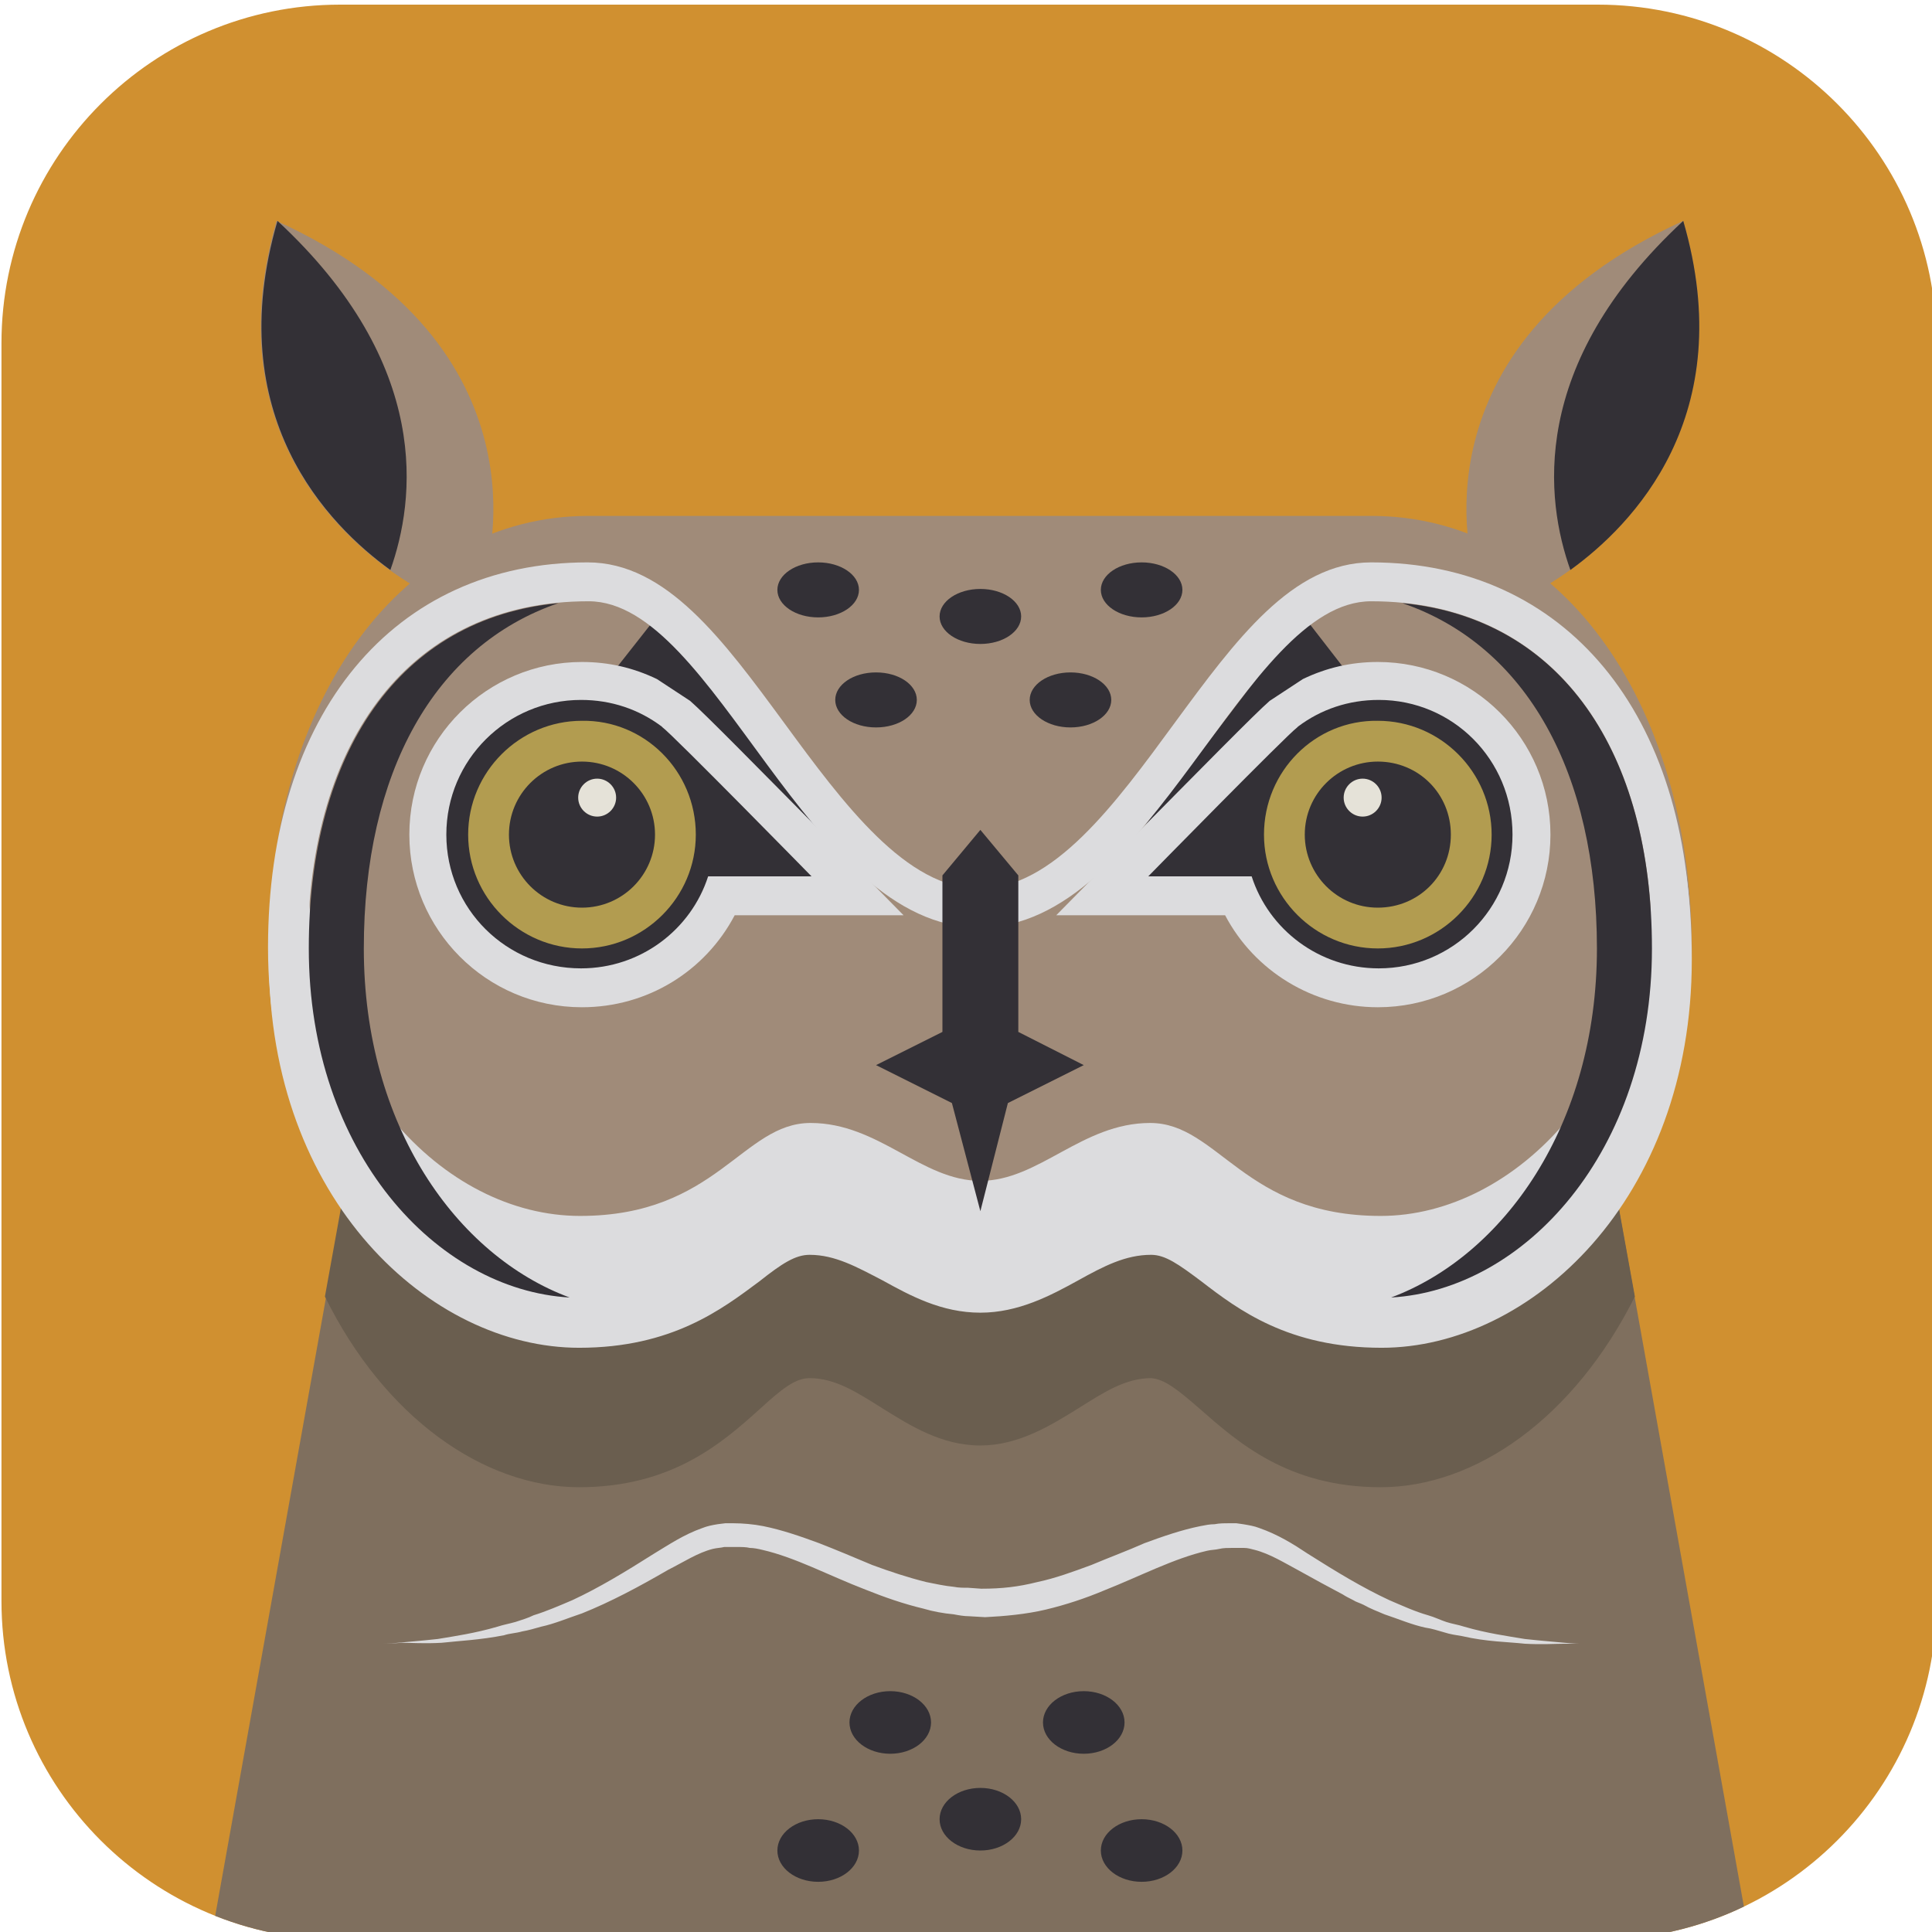 <?xml version="1.0" encoding="UTF-8" standalone="no"?>
<!-- Created with Inkscape (http://www.inkscape.org/) -->

<svg
   xmlns:dc="http://purl.org/dc/elements/1.1/"
   xmlns:cc="http://creativecommons.org/ns#"
   xmlns:rdf="http://www.w3.org/1999/02/22-rdf-syntax-ns#"
   xmlns:svg="http://www.w3.org/2000/svg"
   xmlns="http://www.w3.org/2000/svg"
   xmlns:xlink="http://www.w3.org/1999/xlink"
   xmlns:sodipodi="http://sodipodi.sourceforge.net/DTD/sodipodi-0.dtd"
   xmlns:inkscape="http://www.inkscape.org/namespaces/inkscape"
   width="53.975mm"
   height="53.975mm"
   viewBox="0 0 53.975 53.975"
   version="1.1"
   id="svg8"
   inkscape:version="0.92.5 (2060ec1f9f, 2020-04-08)"
   sodipodi:docname="a42.svg">
  <defs
     id="defs2">
    <clipPath
       clipPathUnits="userSpaceOnUse"
       id="clipPath2444">
      <path
         d="m 87.298,2047.988 c -12.367,0 -22.391,-10.024 -22.391,-22.389 v 0 -83.06 c 0,-12.367 10.024,-22.39 22.391,-22.39 v 0 h 83.058 c 12.367,0 22.391,10.023 22.391,22.39 v 0 83.06 c 0,12.365 -10.024,22.389 -22.391,22.389 v 0 z"
         id="path2442"
         inkscape:connector-curvature="0" />
    </clipPath>
    <clipPath
       id="SVGID_14_">
      <use
         height="100%"
         width="100%"
         y="0"
         x="0"
         id="use1204"
         style="overflow:visible"
         xlink:href="#SVGID_13_" />
    </clipPath>
    <path
       inkscape:connector-curvature="0"
       d="m 694.5,450.6 -28.3,-1.2 c -0.1,0.5 2.2,16.4 2.9,19.5 1.2,4.2 6.1,37.5 11.8,37.8 6.1,0.3 9.8,-33.2 10.9,-39.5 z"
       id="SVGID_13_" />
    <clipPath
       id="SVGID_8_">
      <use
         height="100%"
         width="100%"
         y="0"
         x="0"
         id="use1110"
         style="overflow:visible"
         xlink:href="#SVGID_7_" />
    </clipPath>
    <clipPath
       id="SVGID_10_">
      <use
         height="100%"
         width="100%"
         y="0"
         x="0"
         id="use1120"
         style="overflow:visible"
         xlink:href="#SVGID_9_" />
    </clipPath>
    <path
       inkscape:connector-curvature="0"
       d="m 537.3,480.6 c 0,19.8 -16.1,35.9 -35.9,35.9 H 368 c -19.9,0 -35.9,-16.1 -35.9,-35.9 V 347.3 c 0,-19.9 16.1,-35.9 35.9,-35.9 h 133.3 c 19.9,0 35.9,16.1 35.9,35.9 v 133.3 z"
       id="SVGID_7_" />
    <path
       inkscape:connector-curvature="0"
       d="M 448.4,448.5 429.6,447 c -0.1,0.6 1,32.1 1.4,35.9 1.6,10.6 15.8,13.4 17.2,-1.7 z"
       id="SVGID_9_" />
    <clipPath
       id="SVGID_22_">
      <use
         height="100%"
         width="100%"
         y="0"
         x="0"
         id="use1352"
         style="overflow:visible"
         xlink:href="#SVGID_21_" />
    </clipPath>
    <path
       inkscape:connector-curvature="0"
       d="m 1031.6,480.6 c 0,19.9 -16.1,35.9 -35.9,35.9 H 862.4 c -19.9,0 -35.9,-16.1 -35.9,-35.9 V 347.3 c 0,-19.9 16.1,-35.9 35.9,-35.9 h 133.3 c 19.9,0 35.9,16.1 35.9,35.9 z"
       id="SVGID_21_" />
    <clipPath
       id="SVGID_16_">
      <use
         xlink:href="#SVGID_15_"
         style="overflow:visible"
         id="use9459"
         x="0"
         y="0"
         width="100%"
         height="100%" />
    </clipPath>
    <path
       id="SVGID_15_"
       d="m 290.2,497 c 0,20.3 -16.4,36.7 -36.7,36.7 H 117.3 C 97,533.7 80.6,517.3 80.6,497 V 360.8 c 0,-20.3 16.4,-36.7 36.7,-36.7 h 136.2 c 20.3,0 36.7,16.4 36.7,36.7 z"
       inkscape:connector-curvature="0" />
    <clipPath
       id="SVGID_26_">
      <use
         height="100%"
         width="100%"
         y="0"
         x="0"
         id="use9668"
         style="overflow:visible"
         xlink:href="#SVGID_25_" />
    </clipPath>
    <path
       inkscape:connector-curvature="0"
       d="m 535,497 c 0,20.3 -16.4,36.7 -36.7,36.7 H 362.2 c -20.3,0 -36.7,-16.4 -36.7,-36.7 V 360.8 c 0,-20.3 16.4,-36.7 36.7,-36.7 h 136.2 c 20.3,0 36.7,16.4 36.7,36.7 V 497 Z"
       id="SVGID_25_" />
    <clipPath
       id="SVGID_2_">
      <use
         height="100%"
         width="100%"
         y="0"
         x="0"
         id="use9226"
         style="overflow:visible"
         xlink:href="#SVGID_1_" />
    </clipPath>
    <clipPath
       id="SVGID_4_">
      <use
         height="100%"
         width="100%"
         y="0"
         x="0"
         id="use9232"
         style="overflow:visible"
         xlink:href="#SVGID_3_" />
    </clipPath>
    <clipPath
       id="clipPath14027">
      <use
         height="100%"
         width="100%"
         y="0"
         x="0"
         id="use14025"
         style="overflow:visible"
         xlink:href="#SVGID_3_" />
    </clipPath>
    <clipPath
       id="clipPath14031">
      <use
         height="100%"
         width="100%"
         y="0"
         x="0"
         id="use14029"
         style="overflow:visible"
         xlink:href="#SVGID_3_" />
    </clipPath>
    <clipPath
       id="clipPath14035">
      <use
         height="100%"
         width="100%"
         y="0"
         x="0"
         id="use14033"
         style="overflow:visible"
         xlink:href="#SVGID_3_" />
    </clipPath>
    <clipPath
       id="clipPath14039">
      <use
         height="100%"
         width="100%"
         y="0"
         x="0"
         id="use14037"
         style="overflow:visible"
         xlink:href="#SVGID_3_" />
    </clipPath>
    <clipPath
       id="clipPath14043">
      <use
         height="100%"
         width="100%"
         y="0"
         x="0"
         id="use14041"
         style="overflow:visible"
         xlink:href="#SVGID_3_" />
    </clipPath>
    <clipPath
       id="clipPath14047">
      <use
         height="100%"
         width="100%"
         y="0"
         x="0"
         id="use14045"
         style="overflow:visible"
         xlink:href="#SVGID_3_" />
    </clipPath>
    <path
       inkscape:connector-curvature="0"
       d="m 784.9,497 c 0,20.3 -16.4,36.7 -36.7,36.7 H 612.1 c -20.3,0 -36.7,-16.4 -36.7,-36.7 V 360.8 c 0,-20.3 16.4,-36.7 36.7,-36.7 h 136.2 c 20.3,0 36.7,16.4 36.7,36.7 V 497 Z"
       id="SVGID_1_" />
    <path
       inkscape:connector-curvature="0"
       d="m 662.6,470.7 c 10.9,-1 23.8,-1.6 37.1,0.4 40.5,3.2 43.1,43.5 47.5,65.1 -45.4,0.3 -89,0.6 -131.1,0.9 0,-26.5 13.1,-63.4 46.5,-66.4 z"
       id="SVGID_3_" />
    <clipPath
       id="SVGID_36_">
      <use
         xlink:href="#SVGID_35_"
         style="overflow:visible"
         id="use9875"
         x="0"
         y="0"
         width="100%"
         height="100%" />
    </clipPath>
    <path
       id="SVGID_35_"
       d="m 1036.4,497 c 0,20.3 -16.4,36.7 -36.7,36.7 H 863.6 c -20.3,0 -36.7,-16.4 -36.7,-36.7 V 360.8 c 0,-20.3 16.4,-36.7 36.7,-36.7 h 136.2 c 20.3,0 36.7,16.4 36.7,36.7 V 497 Z"
       inkscape:connector-curvature="0" />
    <clipPath
       id="SVGID_56_">
      <use
         height="100%"
         width="100%"
         y="0"
         x="0"
         id="use10272"
         style="overflow:visible"
         xlink:href="#SVGID_55_" />
    </clipPath>
    <path
       inkscape:connector-curvature="0"
       d="m 1282.1,497 c 0,20.3 -16.4,36.7 -36.7,36.7 h -136.2 c -20.3,0 -36.7,-16.4 -36.7,-36.7 V 360.8 c 0,-20.3 16.4,-36.7 36.7,-36.7 h 136.2 c 20.3,0 36.7,16.4 36.7,36.7 z"
       id="SVGID_55_" />
    <clipPath
       id="SVGID_46_">
      <use
         height="100%"
         width="100%"
         y="0"
         x="0"
         id="use10074"
         style="overflow:visible"
         xlink:href="#SVGID_45_" />
    </clipPath>
    <clipPath
       id="SVGID_48_">
      <use
         height="100%"
         width="100%"
         y="0"
         x="0"
         id="use10084"
         style="overflow:visible"
         xlink:href="#SVGID_47_" />
    </clipPath>
    <clipPath
       id="clipPath14969">
      <use
         height="100%"
         width="100%"
         y="0"
         x="0"
         id="use14967"
         style="overflow:visible"
         xlink:href="#SVGID_47_" />
    </clipPath>
    <clipPath
       id="clipPath14973">
      <use
         height="100%"
         width="100%"
         y="0"
         x="0"
         id="use14971"
         style="overflow:visible"
         xlink:href="#SVGID_47_" />
    </clipPath>
    <clipPath
       id="clipPath14977">
      <use
         height="100%"
         width="100%"
         y="0"
         x="0"
         id="use14975"
         style="overflow:visible"
         xlink:href="#SVGID_47_" />
    </clipPath>
    <clipPath
       id="clipPath14981">
      <use
         height="100%"
         width="100%"
         y="0"
         x="0"
         id="use14979"
         style="overflow:visible"
         xlink:href="#SVGID_47_" />
    </clipPath>
    <clipPath
       id="clipPath14985">
      <use
         height="100%"
         width="100%"
         y="0"
         x="0"
         id="use14983"
         style="overflow:visible"
         xlink:href="#SVGID_47_" />
    </clipPath>
    <clipPath
       id="clipPath14989">
      <use
         height="100%"
         width="100%"
         y="0"
         x="0"
         id="use14987"
         style="overflow:visible"
         xlink:href="#SVGID_47_" />
    </clipPath>
    <clipPath
       id="clipPath14993">
      <use
         height="100%"
         width="100%"
         y="0"
         x="0"
         id="use14991"
         style="overflow:visible"
         xlink:href="#SVGID_47_" />
    </clipPath>
    <clipPath
       id="clipPath14997">
      <use
         height="100%"
         width="100%"
         y="0"
         x="0"
         id="use14995"
         style="overflow:visible"
         xlink:href="#SVGID_47_" />
    </clipPath>
    <clipPath
       id="clipPath15001">
      <use
         height="100%"
         width="100%"
         y="0"
         x="0"
         id="use14999"
         style="overflow:visible"
         xlink:href="#SVGID_47_" />
    </clipPath>
    <clipPath
       id="clipPath15005">
      <use
         height="100%"
         width="100%"
         y="0"
         x="0"
         id="use15003"
         style="overflow:visible"
         xlink:href="#SVGID_47_" />
    </clipPath>
    <clipPath
       id="clipPath15009">
      <use
         height="100%"
         width="100%"
         y="0"
         x="0"
         id="use15007"
         style="overflow:visible"
         xlink:href="#SVGID_47_" />
    </clipPath>
    <clipPath
       id="clipPath15013">
      <use
         height="100%"
         width="100%"
         y="0"
         x="0"
         id="use15011"
         style="overflow:visible"
         xlink:href="#SVGID_47_" />
    </clipPath>
    <clipPath
       id="clipPath15017">
      <use
         height="100%"
         width="100%"
         y="0"
         x="0"
         id="use15015"
         style="overflow:visible"
         xlink:href="#SVGID_47_" />
    </clipPath>
    <clipPath
       id="clipPath15021">
      <use
         height="100%"
         width="100%"
         y="0"
         x="0"
         id="use15019"
         style="overflow:visible"
         xlink:href="#SVGID_47_" />
    </clipPath>
    <clipPath
       id="clipPath15025">
      <use
         height="100%"
         width="100%"
         y="0"
         x="0"
         id="use15023"
         style="overflow:visible"
         xlink:href="#SVGID_47_" />
    </clipPath>
    <clipPath
       id="clipPath15029">
      <use
         height="100%"
         width="100%"
         y="0"
         x="0"
         id="use15027"
         style="overflow:visible"
         xlink:href="#SVGID_47_" />
    </clipPath>
    <clipPath
       id="clipPath15033">
      <use
         height="100%"
         width="100%"
         y="0"
         x="0"
         id="use15031"
         style="overflow:visible"
         xlink:href="#SVGID_47_" />
    </clipPath>
    <clipPath
       id="clipPath15037">
      <use
         height="100%"
         width="100%"
         y="0"
         x="0"
         id="use15035"
         style="overflow:visible"
         xlink:href="#SVGID_47_" />
    </clipPath>
    <clipPath
       id="clipPath15041">
      <use
         height="100%"
         width="100%"
         y="0"
         x="0"
         id="use15039"
         style="overflow:visible"
         xlink:href="#SVGID_47_" />
    </clipPath>
    <clipPath
       id="clipPath15045">
      <use
         height="100%"
         width="100%"
         y="0"
         x="0"
         id="use15043"
         style="overflow:visible"
         xlink:href="#SVGID_47_" />
    </clipPath>
    <clipPath
       id="clipPath15049">
      <use
         height="100%"
         width="100%"
         y="0"
         x="0"
         id="use15047"
         style="overflow:visible"
         xlink:href="#SVGID_47_" />
    </clipPath>
    <path
       inkscape:connector-curvature="0"
       d="m 1525.5,497 c 0,20.3 -16.4,36.7 -36.7,36.7 h -136.2 c -20.3,0 -36.7,-16.4 -36.7,-36.7 V 360.8 c 0,-20.3 16.4,-36.7 36.7,-36.7 h 136.2 c 20.3,0 36.7,16.4 36.7,36.7 z"
       id="SVGID_45_" />
    <path
       inkscape:connector-curvature="0"
       d="m 1409.8,478.1 c 9.8,-0.9 21.2,-1.4 33.1,0.4 36.2,2.8 38.5,37.8 42.5,56.5 -39.1,0.3 -78.1,0.5 -117.2,0.8 0,-23.1 11.7,-55.1 41.6,-57.7 z"
       id="SVGID_47_" />
    <clipPath
       id="SVGID_18_">
      <use
         height="100%"
         width="100%"
         y="0"
         x="0"
         id="use9486"
         style="overflow:visible"
         xlink:href="#SVGID_17_" />
    </clipPath>
    <path
       inkscape:connector-curvature="0"
       d="m 290.2,734.8 c 0,20.3 -16.4,36.7 -36.7,36.7 H 117.3 C 97,771.5 80.6,755.1 80.6,734.8 V 598.6 c 0,-20.3 16.4,-36.7 36.7,-36.7 h 136.2 c 20.3,0 36.7,16.4 36.7,36.7 z"
       id="SVGID_17_" />
    <clipPath
       id="SVGID_28_">
      <use
         height="100%"
         width="100%"
         y="0"
         x="0"
         id="use9716"
         style="overflow:visible"
         xlink:href="#SVGID_27_" />
    </clipPath>
    <path
       inkscape:connector-curvature="0"
       d="m 535,734.8 c 0,20.3 -16.4,36.7 -36.7,36.7 H 362.2 c -20.3,0 -36.7,-16.4 -36.7,-36.7 V 598.6 c 0,-20.3 16.4,-36.7 36.7,-36.7 h 136.2 c 20.3,0 36.7,16.4 36.7,36.7 v 136.2 z"
       id="SVGID_27_" />
    <clipPath
       id="SVGID_6_">
      <use
         height="100%"
         width="100%"
         y="0"
         x="0"
         id="use9271"
         style="overflow:visible"
         xlink:href="#SVGID_5_" />
    </clipPath>
    <path
       inkscape:connector-curvature="0"
       d="m 784.9,734.8 c 0,20.3 -16.4,36.7 -36.7,36.7 H 612.1 c -20.3,0 -36.7,-16.4 -36.7,-36.7 V 598.6 c 0,-20.3 16.4,-36.7 36.7,-36.7 h 136.2 c 20.3,0 36.7,16.4 36.7,36.7 v 136.2 z"
       id="SVGID_5_" />
    <clipPath
       id="SVGID_38_">
      <use
         xlink:href="#SVGID_37_"
         style="overflow:visible"
         id="use9903"
         x="0"
         y="0"
         width="100%"
         height="100%" />
    </clipPath>
    <path
       id="SVGID_37_"
       d="m 1036.4,734.8 c 0,20.3 -16.4,36.7 -36.7,36.7 H 863.6 c -20.3,0 -36.7,-16.4 -36.7,-36.7 V 598.6 c 0,-20.3 16.4,-36.7 36.7,-36.7 h 136.2 c 20.3,0 36.7,16.4 36.7,36.7 v 136.2 z"
       inkscape:connector-curvature="0" />
    <clipPath
       id="SVGID_58_">
      <use
         height="100%"
         width="100%"
         y="0"
         x="0"
         id="use10309"
         style="overflow:visible"
         xlink:href="#SVGID_57_" />
    </clipPath>
    <path
       inkscape:connector-curvature="0"
       d="m 1282.1,734.8 c 0,20.3 -16.4,36.7 -36.7,36.7 h -136.2 c -20.3,0 -36.7,-16.4 -36.7,-36.7 V 598.6 c 0,-20.3 16.4,-36.7 36.7,-36.7 h 136.2 c 20.3,0 36.7,16.4 36.7,36.7 z"
       id="SVGID_57_" />
    <clipPath
       id="SVGID_44_">
      <use
         height="100%"
         width="100%"
         y="0"
         x="0"
         id="use10042"
         style="overflow:visible"
         xlink:href="#SVGID_43_" />
    </clipPath>
    <path
       inkscape:connector-curvature="0"
       d="m 1525.5,734.8 c 0,20.3 -16.4,36.7 -36.7,36.7 h -136.2 c -20.3,0 -36.7,-16.4 -36.7,-36.7 V 598.6 c 0,-20.3 16.4,-36.7 36.7,-36.7 h 136.2 c 20.3,0 36.7,16.4 36.7,36.7 z"
       id="SVGID_43_" />
    <clipPath
       id="SVGID_20_">
      <use
         height="100%"
         width="100%"
         y="0"
         x="0"
         id="use9530"
         style="overflow:visible"
         xlink:href="#SVGID_19_" />
    </clipPath>
    <clipPath
       id="SVGID_22_-3">
      <use
         height="100%"
         width="100%"
         y="0"
         x="0"
         id="use9608"
         style="overflow:visible"
         xlink:href="#SVGID_21_-6" />
    </clipPath>
    <path
       inkscape:connector-curvature="0"
       d="m 290.2,979.7 c 0,20.3 -16.4,36.7 -36.7,36.7 H 117.3 C 97,1016.4 80.6,1000 80.6,979.7 V 843.5 c 0,-20.3 16.4,-36.7 36.7,-36.7 h 136.2 c 20.3,0 36.7,16.4 36.7,36.7 z"
       id="SVGID_19_" />
    <path
       inkscape:connector-curvature="0"
       d="m 194.4,1018.9 c -1.9,2 -63.5,1.8 -63.4,-0.2 0.8,-21.4 16.3,-47 29.7,-51.9 4.2,-1.6 9.8,-2.6 11.4,-2.5 3.3,0.2 5.4,0.5 6.8,0.6 3.6,0.5 -1.8,9.3 11.9,8.6 8.3,-0.4 4.5,-8.7 8.5,-9 7.5,-0.6 15.5,-0.5 23.5,5 -0.1,0 -9,28.5 -28.4,49.4 z"
       id="SVGID_21_-6" />
    <clipPath
       id="SVGID_30_">
      <use
         height="100%"
         width="100%"
         y="0"
         x="0"
         id="use9751"
         style="overflow:visible"
         xlink:href="#SVGID_29_" />
    </clipPath>
    <path
       inkscape:connector-curvature="0"
       d="m 535,979.7 c 0,20.3 -16.4,36.7 -36.7,36.7 H 362.2 c -20.3,0 -36.7,-16.4 -36.7,-36.7 V 843.5 c 0,-20.3 16.4,-36.7 36.7,-36.7 h 136.2 c 20.3,0 36.7,16.4 36.7,36.7 v 136.2 z"
       id="SVGID_29_" />
    <clipPath
       id="SVGID_8_-7">
      <use
         height="100%"
         width="100%"
         y="0"
         x="0"
         id="use9309"
         style="overflow:visible"
         xlink:href="#SVGID_7_-3" />
    </clipPath>
    <clipPath
       id="SVGID_10_-5">
      <use
         height="100%"
         width="100%"
         y="0"
         x="0"
         id="use9317"
         style="overflow:visible"
         xlink:href="#SVGID_9_-5" />
    </clipPath>
    <clipPath
       id="clipPath16428">
      <use
         height="100%"
         width="100%"
         y="0"
         x="0"
         id="use16426"
         style="overflow:visible"
         xlink:href="#SVGID_9_-5" />
    </clipPath>
    <clipPath
       id="clipPath16432">
      <use
         height="100%"
         width="100%"
         y="0"
         x="0"
         id="use16430"
         style="overflow:visible"
         xlink:href="#SVGID_9_-5" />
    </clipPath>
    <clipPath
       id="clipPath16436">
      <use
         height="100%"
         width="100%"
         y="0"
         x="0"
         id="use16434"
         style="overflow:visible"
         xlink:href="#SVGID_9_-5" />
    </clipPath>
    <clipPath
       id="SVGID_12_">
      <use
         height="100%"
         width="100%"
         y="0"
         x="0"
         id="use9335"
         style="overflow:visible"
         xlink:href="#SVGID_11_" />
    </clipPath>
    <path
       inkscape:connector-curvature="0"
       d="m 784.9,979.7 c 0,20.3 -16.4,36.7 -36.7,36.7 H 612.1 c -20.3,0 -36.7,-16.4 -36.7,-36.7 V 843.5 c 0,-20.3 16.4,-36.7 36.7,-36.7 h 136.2 c 20.3,0 36.7,16.4 36.7,36.7 v 136.2 z"
       id="SVGID_7_-3" />
    <path
       inkscape:connector-curvature="0"
       d="m 665.9,963.5 c 9.7,-0.9 21.1,-1.4 32.9,0.4 36,2.8 38.2,37.5 42.2,56.1 -38.8,0.3 -77.6,0.5 -116.4,0.8 0,-23 11.6,-54.7 41.3,-57.3 z"
       id="SVGID_9_-5" />
    <path
       inkscape:connector-curvature="0"
       d="m 696.5,953.1 -29.2,-0.8 c -0.1,0.4 1.5,17.2 2.2,19.3 1.2,2.8 6.4,22.8 12.4,22.9 6.2,0.1 13.3,-19.7 14.4,-23.8 z"
       id="SVGID_11_" />
    <clipPath
       id="SVGID_40_">
      <use
         xlink:href="#SVGID_39_"
         style="overflow:visible"
         id="use9938"
         x="0"
         y="0"
         width="100%"
         height="100%" />
    </clipPath>
    <path
       id="SVGID_39_"
       d="m 1036.4,979.7 c 0,20.3 -16.4,36.7 -36.7,36.7 H 863.6 c -20.3,0 -36.7,-16.4 -36.7,-36.7 V 843.5 c 0,-20.3 16.4,-36.7 36.7,-36.7 h 136.2 c 20.3,0 36.7,16.4 36.7,36.7 v 136.2 z"
       inkscape:connector-curvature="0" />
    <clipPath
       id="SVGID_60_">
      <use
         height="100%"
         width="100%"
         y="0"
         x="0"
         id="use10349"
         style="overflow:visible"
         xlink:href="#SVGID_59_" />
    </clipPath>
    <path
       inkscape:connector-curvature="0"
       d="m 1282.1,979.7 c 0,20.3 -16.4,36.7 -36.7,36.7 h -136.2 c -20.3,0 -36.7,-16.4 -36.7,-36.7 V 843.5 c 0,-20.3 16.4,-36.7 36.7,-36.7 h 136.2 c 20.3,0 36.7,16.4 36.7,36.7 z"
       id="SVGID_59_" />
    <clipPath
       id="SVGID_54_">
      <use
         height="100%"
         width="100%"
         y="0"
         x="0"
         id="use10240"
         style="overflow:visible"
         xlink:href="#SVGID_53_" />
    </clipPath>
    <path
       inkscape:connector-curvature="0"
       d="m 1525.5,979.7 c 0,20.3 -16.4,36.7 -36.7,36.7 h -136.2 c -20.3,0 -36.7,-16.4 -36.7,-36.7 V 843.5 c 0,-20.3 16.4,-36.7 36.7,-36.7 h 136.2 c 20.3,0 36.7,16.4 36.7,36.7 z"
       id="SVGID_53_" />
    <clipPath
       id="SVGID_24_">
      <use
         height="100%"
         width="100%"
         y="0"
         x="0"
         id="use9634"
         style="overflow:visible"
         xlink:href="#SVGID_23_" />
    </clipPath>
    <path
       inkscape:connector-curvature="0"
       d="m 290.2,1222.6 c 0,20.3 -16.4,36.7 -36.7,36.7 H 117.3 c -20.3,0 -36.7,-16.4 -36.7,-36.7 v -136.2 c 0,-20.3 16.4,-36.7 36.7,-36.7 h 136.2 c 20.3,0 36.7,16.4 36.7,36.7 z"
       id="SVGID_23_" />
    <clipPath
       id="SVGID_32_">
      <use
         height="100%"
         width="100%"
         y="0"
         x="0"
         id="use9795"
         style="overflow:visible"
         xlink:href="#SVGID_31_" />
    </clipPath>
    <clipPath
       id="SVGID_34_">
      <use
         height="100%"
         width="100%"
         y="0"
         x="0"
         id="use9823"
         style="overflow:visible"
         xlink:href="#SVGID_33_" />
    </clipPath>
    <clipPath
       id="clipPath17079">
      <use
         height="100%"
         width="100%"
         y="0"
         x="0"
         id="use17077"
         style="overflow:visible"
         xlink:href="#SVGID_33_" />
    </clipPath>
    <path
       inkscape:connector-curvature="0"
       d="m 535,1222.6 c 0,20.3 -16.4,36.7 -36.7,36.7 H 362.2 c -20.3,0 -36.7,-16.4 -36.7,-36.7 v -136.2 c 0,-20.3 16.4,-36.7 36.7,-36.7 h 136.2 c 20.3,0 36.7,16.4 36.7,36.7 v 136.2 z"
       id="SVGID_31_" />
    <path
       inkscape:connector-curvature="0"
       d="m 429.4,1171.2 c -1.2,-2.2 -29.1,-8.4 -34,15 -4.5,21 -15.7,19.1 -16.7,14.1 -0.7,-3.5 -0.7,-11.7 1.6,-16.8 -2.5,0 -20.8,-1.7 -21.2,1.2 -1.4,10.7 -0.4,21.5 9.6,28.4 12.5,8.6 31.2,-0.6 35.7,-16.3 5.3,-18.6 2.9,-25.6 21.8,-22.6 4.5,0.8 4.1,-1.5 3.2,-3 z"
       id="SVGID_33_" />
    <clipPath
       id="SVGID_14_-6">
      <use
         height="100%"
         width="100%"
         y="0"
         x="0"
         id="use9405"
         style="overflow:visible"
         xlink:href="#SVGID_13_-2" />
    </clipPath>
    <path
       inkscape:connector-curvature="0"
       d="m 784.9,1222.6 c 0,20.3 -16.4,36.7 -36.7,36.7 H 612.1 c -20.3,0 -36.7,-16.4 -36.7,-36.7 v -136.2 c 0,-20.3 16.4,-36.7 36.7,-36.7 h 136.2 c 20.3,0 36.7,16.4 36.7,36.7 v 136.2 z"
       id="SVGID_13_-2" />
    <clipPath
       id="SVGID_42_">
      <use
         xlink:href="#SVGID_41_"
         style="overflow:visible"
         id="use9976"
         x="0"
         y="0"
         width="100%"
         height="100%" />
    </clipPath>
    <path
       id="SVGID_41_"
       d="m 1036.4,1222.6 c 0,20.3 -16.4,36.7 -36.7,36.7 H 863.6 c -20.3,0 -36.7,-16.4 -36.7,-36.7 v -136.2 c 0,-20.3 16.4,-36.7 36.7,-36.7 h 136.2 c 20.3,0 36.7,16.4 36.7,36.7 v 136.2 z"
       inkscape:connector-curvature="0" />
    <clipPath
       id="SVGID_62_">
      <use
         height="100%"
         width="100%"
         y="0"
         x="0"
         id="use10407"
         style="overflow:visible"
         xlink:href="#SVGID_61_" />
    </clipPath>
    <path
       inkscape:connector-curvature="0"
       d="m 1282.1,1222.6 c 0,20.3 -16.4,36.7 -36.7,36.7 h -136.2 c -20.3,0 -36.7,-16.4 -36.7,-36.7 v -136.2 c 0,-20.3 16.4,-36.7 36.7,-36.7 h 136.2 c 20.3,0 36.7,16.4 36.7,36.7 z"
       id="SVGID_61_" />
    <clipPath
       id="SVGID_50_">
      <use
         height="100%"
         width="100%"
         y="0"
         x="0"
         id="use10178"
         style="overflow:visible"
         xlink:href="#SVGID_49_" />
    </clipPath>
    <clipPath
       id="SVGID_52_">
      <use
         height="100%"
         width="100%"
         y="0"
         x="0"
         id="use10214"
         style="overflow:visible"
         xlink:href="#SVGID_51_" />
    </clipPath>
    <clipPath
       id="clipPath17832">
      <use
         height="100%"
         width="100%"
         y="0"
         x="0"
         id="use17830"
         style="overflow:visible"
         xlink:href="#SVGID_51_" />
    </clipPath>
    <clipPath
       id="clipPath17836">
      <use
         height="100%"
         width="100%"
         y="0"
         x="0"
         id="use17834"
         style="overflow:visible"
         xlink:href="#SVGID_51_" />
    </clipPath>
    <path
       inkscape:connector-curvature="0"
       d="m 1525.5,1222.6 c 0,20.3 -16.4,36.7 -36.7,36.7 h -136.2 c -20.3,0 -36.7,-16.4 -36.7,-36.7 v -136.2 c 0,-20.3 16.4,-36.7 36.7,-36.7 h 136.2 c 20.3,0 36.7,16.4 36.7,36.7 z"
       id="SVGID_49_" />
    <path
       inkscape:connector-curvature="0"
       d="m 1422.7,1221 -3.6,1.3 c -0.3,0.5 -6.9,23 -6.2,24.8 0.9,2.5 7.9,9.3 8.7,9.3 1.7,0 10.4,-9.6 9.9,-10.7 z"
       id="SVGID_51_" />
    <clipPath
       id="SVGID_18_-9">
      <use
         height="100%"
         width="100%"
         y="0"
         x="0"
         id="use1282"
         style="overflow:visible"
         xlink:href="#SVGID_17_-1" />
    </clipPath>
    <path
       inkscape:connector-curvature="0"
       d="m 1268.8,480.6 c 0,19.9 -16.1,35.9 -35.9,35.9 h -133.3 c -19.9,0 -35.9,-16.1 -35.9,-35.9 V 347.3 c 0,-19.9 16.1,-35.9 35.9,-35.9 h 133.3 c 19.8,0 35.9,16.1 35.9,35.9 z"
       id="SVGID_17_-1" />
    <clipPath
       id="SVGID_26_-2">
      <use
         height="100%"
         width="100%"
         y="0"
         x="0"
         id="use1422"
         style="overflow:visible"
         xlink:href="#SVGID_25_-7" />
    </clipPath>
    <path
       inkscape:connector-curvature="0"
       d="m 1507.2,480.6 c 0,19.9 -16.1,35.9 -35.9,35.9 H 1338 c -19.9,0 -35.9,-16.1 -35.9,-35.9 V 347.3 c 0,-19.8 16.1,-35.9 35.9,-35.9 h 133.3 c 19.9,0 35.9,16.1 35.9,35.9 z"
       id="SVGID_25_-7" />
    <clipPath
       id="SVGID_4_-0">
      <use
         height="100%"
         width="100%"
         y="0"
         x="0"
         id="use1046"
         style="overflow:visible"
         xlink:href="#SVGID_3_-3" />
    </clipPath>
    <clipPath
       id="SVGID_6_-9">
      <use
         height="100%"
         width="100%"
         y="0"
         x="0"
         id="use1056"
         style="overflow:visible"
         xlink:href="#SVGID_5_-6" />
    </clipPath>
    <path
       inkscape:connector-curvature="0"
       d="m 297.5,717 c 0,19.9 -16.1,35.9 -35.9,35.9 H 128.2 C 108.4,752.9 92.3,736.8 92.3,717 V 583.7 c 0,-19.8 16.1,-35.9 35.9,-35.9 h 133.3 c 19.9,0 35.9,16.1 35.9,35.9 V 717 Z"
       id="SVGID_3_-3" />
    <path
       inkscape:connector-curvature="0"
       d="m 238.8,758.9 c -27.9,0 -55.9,0 -83.8,0 0,-8.8 0.6,-15.1 0.6,-24 0.4,-14.2 18.8,-18 30.9,-20.5 7.8,0.4 12.1,-0.4 19.9,0 16.6,1 27.2,8.2 31.8,21.2 0.1,7.8 0.4,15.5 0.6,23.3 z"
       id="SVGID_5_-6" />
    <clipPath
       id="SVGID_12_-0">
      <use
         height="100%"
         width="100%"
         y="0"
         x="0"
         id="use1150"
         style="overflow:visible"
         xlink:href="#SVGID_11_-6" />
    </clipPath>
    <path
       inkscape:connector-curvature="0"
       d="m 537.3,717 c 0,19.9 -16.1,35.9 -35.9,35.9 H 368 c -19.9,0 -35.9,-16.1 -35.9,-35.9 V 583.7 c 0,-19.8 16.1,-35.9 35.9,-35.9 h 133.3 c 19.9,0 35.9,16.1 35.9,35.9 V 717 Z"
       id="SVGID_11_-6" />
    <clipPath
       id="SVGID_16_-2">
      <use
         height="100%"
         width="100%"
         y="0"
         x="0"
         id="use1250"
         style="overflow:visible"
         xlink:href="#SVGID_15_-6" />
    </clipPath>
    <path
       inkscape:connector-curvature="0"
       d="m 782,717 c 0,19.9 -16.1,35.9 -35.9,35.9 H 612.7 c -19.8,0 -35.9,-16.1 -35.9,-35.9 V 583.7 c 0,-19.9 16.1,-35.9 35.9,-35.9 H 746 c 19.9,0 35.9,16.1 35.9,35.9 V 717 Z"
       id="SVGID_15_-6" />
    <clipPath
       id="SVGID_20_-7">
      <use
         height="100%"
         width="100%"
         y="0"
         x="0"
         id="use1318"
         style="overflow:visible"
         xlink:href="#SVGID_19_-9" />
    </clipPath>
    <path
       inkscape:connector-curvature="0"
       d="m 1268.8,717 c 0,19.9 -16.1,35.9 -35.9,35.9 h -133.3 c -19.8,0 -35.9,-16.1 -35.9,-35.9 V 583.7 c 0,-19.9 16.1,-35.9 35.9,-35.9 h 133.3 c 19.8,0 35.9,16.1 35.9,35.9 z"
       id="SVGID_19_-9" />
    <clipPath
       id="SVGID_28_-2">
      <use
         xlink:href="#SVGID_27_-0"
         style="overflow:visible"
         id="use1462"
         x="0"
         y="0"
         width="100%"
         height="100%" />
    </clipPath>
    <path
       id="SVGID_27_-0"
       d="m 1507.2,717 c 0,19.9 -16.1,35.9 -35.9,35.9 H 1338 c -19.8,0 -35.9,-16.1 -35.9,-35.9 V 583.7 c 0,-19.9 16.1,-35.9 35.9,-35.9 h 133.3 c 19.8,0 35.9,16.1 35.9,35.9 z"
       inkscape:connector-curvature="0" />
    <clipPath
       id="SVGID_30_-2">
      <use
         height="100%"
         width="100%"
         y="0"
         x="0"
         id="use1504"
         style="overflow:visible"
         xlink:href="#SVGID_29_-3" />
    </clipPath>
    <path
       inkscape:connector-curvature="0"
       d="m 297.5,954.9 c 0,19.9 -16.1,35.9 -35.9,35.9 H 128.2 c -19.9,0 -35.9,-16.1 -35.9,-35.9 V 821.6 c 0,-19.8 16.1,-35.9 35.9,-35.9 h 133.3 c 19.9,0 35.9,16.1 35.9,35.9 v 133.3 z"
       id="SVGID_29_-3" />
    <clipPath
       id="SVGID_32_-7">
      <use
         height="100%"
         width="100%"
         y="0"
         x="0"
         id="use1530"
         style="overflow:visible"
         xlink:href="#SVGID_31_-5" />
    </clipPath>
    <path
       inkscape:connector-curvature="0"
       d="m 537.3,954.9 c 0,19.8 -16.1,35.9 -35.9,35.9 H 368 c -19.9,0 -35.9,-16.1 -35.9,-35.9 V 821.6 c 0,-19.9 16.1,-35.9 35.9,-35.9 h 133.3 c 19.9,0 35.9,16.1 35.9,35.9 v 133.3 z"
       id="SVGID_31_-5" />
    <clipPath
       id="SVGID_34_-9">
      <use
         height="100%"
         width="100%"
         y="0"
         x="0"
         id="use1566"
         style="overflow:visible"
         xlink:href="#SVGID_33_-2" />
    </clipPath>
    <path
       inkscape:connector-curvature="0"
       d="m 782,954.8 c 0,19.9 -16.1,35.9 -35.9,35.9 H 612.7 c -19.9,0 -35.9,-16.1 -35.9,-35.9 V 821.5 c 0,-19.9 16.1,-35.9 35.9,-35.9 H 746 c 19.9,0 35.9,16.1 35.9,35.9 v 133.3 z"
       id="SVGID_33_-2" />
    <clipPath
       id="SVGID_40_-9">
      <use
         height="100%"
         width="100%"
         y="0"
         x="0"
         id="use1656"
         style="overflow:visible"
         xlink:href="#SVGID_39_-7" />
    </clipPath>
    <path
       inkscape:connector-curvature="0"
       d="m 1268.8,954.9 c 0,19.9 -16.1,35.9 -35.9,35.9 h -133.3 c -19.9,0 -35.9,-16.1 -35.9,-35.9 V 821.6 c 0,-19.9 16.1,-35.9 35.9,-35.9 h 133.3 c 19.8,0 35.9,16.1 35.9,35.9 z"
       id="SVGID_39_-7" />
    <clipPath
       id="SVGID_38_-3">
      <use
         height="100%"
         width="100%"
         y="0"
         x="0"
         id="use1634"
         style="overflow:visible"
         xlink:href="#SVGID_37_-6" />
    </clipPath>
    <path
       inkscape:connector-curvature="0"
       d="m 1507.2,954.9 c 0,19.9 -16.1,35.9 -35.9,35.9 H 1338 c -19.9,0 -35.9,-16.1 -35.9,-35.9 V 821.6 c 0,-19.8 16.1,-35.9 35.9,-35.9 h 133.3 c 19.9,0 35.9,16.1 35.9,35.9 z"
       id="SVGID_37_-6" />
    <clipPath
       id="SVGID_6_-1">
      <use
         height="100%"
         width="100%"
         y="0"
         x="0"
         id="use22716"
         style="overflow:visible"
         xlink:href="#SVGID_5_-2" />
    </clipPath>
    <path
       inkscape:connector-curvature="0"
       d="m 301.4,479 c 0,19.7 -16,35.7 -35.7,35.7 H 133.1 c -19.7,0 -35.7,-16 -35.7,-35.7 V 346.4 c 0,-19.7 16,-35.7 35.7,-35.7 h 132.6 c 19.7,0 35.7,16 35.7,35.7 z"
       id="SVGID_5_-2" />
  </defs>
  <sodipodi:namedview
     id="base"
     pagecolor="#ffffff"
     bordercolor="#666666"
     borderopacity="1.0"
     inkscape:pageopacity="0.0"
     inkscape:pageshadow="2"
     inkscape:zoom="0.35"
     inkscape:cx="1627.6552"
     inkscape:cy="-519.83827"
     inkscape:document-units="mm"
     inkscape:current-layer="layer1"
     showgrid="false"
     fit-margin-top="0"
     fit-margin-left="0"
     fit-margin-right="0"
     fit-margin-bottom="0"
     inkscape:window-width="1920"
     inkscape:window-height="1052"
     inkscape:window-x="0"
     inkscape:window-y="0"
     inkscape:window-maximized="1" />
  <g
     inkscape:label="Layer 1"
     inkscape:groupmode="layer"
     id="layer1"
     transform="translate(460.66,160.448)">
    <g
       transform="matrix(0.265,0,0,0.265,-486.43,-242.654)"
       id="g25508">
      <path
         style="fill:#d09030"
         inkscape:connector-curvature="0"
         id="path22529"
         d="m 301.4,479 c 0,19.7 -16,35.7 -35.7,35.7 H 133.1 c -19.7,0 -35.7,-16 -35.7,-35.7 V 346.4 c 0,-19.7 16,-35.7 35.7,-35.7 h 132.6 c 19.7,0 35.7,16 35.7,35.7 z"
         class="st4" />
      <g
         id="g22807">
        <defs
           id="defs22714">
          <path
             inkscape:connector-curvature="0"
             d="m 301.4,479 c 0,19.7 -16,35.7 -35.7,35.7 H 133.1 c -19.7,0 -35.7,-16 -35.7,-35.7 V 346.4 c 0,-19.7 16,-35.7 35.7,-35.7 h 132.6 c 19.7,0 35.7,16 35.7,35.7 z"
             id="path26052" />
        </defs>
        <clipPath
           id="clipPath25943">
          <use
             height="100%"
             width="100%"
             y="0"
             x="0"
             id="use25941"
             style="overflow:visible"
             xlink:href="#SVGID_5_-2" />
        </clipPath>
        <g
           id="g22805"
           clip-path="url(#SVGID_6_-1)"
           class="st31">
          <polygon
             style="fill:#7f6f5e"
             id="polygon22719"
             points="216,518.5 282.4,518.5 266,427 216,427 185.1,427 135.2,427 118.8,518.5 185.1,518.5 "
             class="st32" />
          <path
             style="fill:#6a5e4f"
             inkscape:connector-curvature="0"
             id="path22721"
             d="m 223.8,458.8 c 3.9,3.4 9.2,8.2 19,8.2 10,0 20.4,-7.3 26.8,-20.1 L 266,427 h -50 -30.9 -50 l -3.6,19.9 c 6.3,12.8 16.8,20.1 26.8,20.1 9.8,0 15.1,-4.7 19,-8.2 2.4,-2.2 3.8,-3.3 5.3,-3.3 2.7,0 5,1.5 7.7,3.2 2.9,1.8 6.2,3.9 10.3,3.9 4,0 7.4,-2.1 10.3,-3.9 2.7,-1.7 5,-3.2 7.7,-3.2 1.4,0.1 2.8,1.2 5.2,3.3 z"
             class="st33" />
          <path
             style="fill:#a08b79"
             inkscape:connector-curvature="0"
             id="path22723"
             d="m 241.8,364.6 h -41.3 -41.2 c -19.5,0 -33.7,19.2 -33.7,45.5 0,25.3 17,40.9 32.7,40.9 9.8,0 15.1,-4.1 19,-7 2.4,-1.9 3.8,-2.8 5.3,-2.8 2.7,0 5,1.3 7.7,2.7 2.9,1.6 6.2,3.4 10.3,3.4 4,0 7.4,-1.8 10.3,-3.4 2.7,-1.5 5,-2.7 7.7,-2.7 1.5,0 2.9,1 5.3,2.8 3.9,3 9.2,7 19,7 15.7,0 32.7,-15.6 32.7,-40.9 -0.1,-26.3 -14.2,-45.5 -33.8,-45.5 z"
             class="st34" />
          <g
             id="g22729">
            <polygon
               style="fill:#333036"
               id="polygon22725"
               points="166.5,375.2 160.2,383.2 184.2,398.6 "
               class="st17" />
            <polygon
               style="fill:#333036"
               id="polygon22727"
               points="240.9,383.2 234.7,375.2 216.9,398.6 "
               class="st17" />
          </g>
          <path
             style="fill:#dcdcde"
             inkscape:connector-curvature="0"
             id="path22731"
             d="m 241.8,369.5 c -8.3,0 -14.3,8.2 -20.7,16.9 -6.3,8.6 -12.8,17.5 -20.6,17.5 -7.7,0 -14.3,-8.9 -20.6,-17.5 -6.4,-8.7 -12.4,-16.9 -20.7,-16.9 -20.5,0 -33.7,16 -33.7,40.6 0,25.3 17,40.9 32.7,40.9 9.8,0 15.1,-4.1 19,-7 2.4,-1.9 3.8,-2.8 5.3,-2.8 2.7,0 5,1.3 7.7,2.7 2.9,1.6 6.2,3.4 10.3,3.4 4,0 7.4,-1.8 10.3,-3.4 2.7,-1.5 5,-2.7 7.7,-2.7 1.5,0 2.9,1 5.3,2.8 3.9,3 9.2,7 19,7 15.7,0 32.7,-15.6 32.7,-40.9 0,-24.6 -13.2,-40.6 -33.7,-40.6 z m 1,77.5 c -14.4,0 -17.1,-9.8 -24.3,-9.8 -7.2,0 -11.7,6.1 -17.9,6.1 -6.2,0 -10.7,-6.1 -17.9,-6.1 -7.2,0 -9.9,9.8 -24.3,9.8 -14.4,0 -28.7,-14.8 -28.7,-36.8 0,-22.1 10.9,-36.6 29.6,-36.6 13.4,0 23,34.4 41.2,34.4 18.2,0 27.8,-34.4 41.3,-34.4 18.7,0 29.6,14.5 29.6,36.6 0,22 -14.2,36.8 -28.6,36.8 z"
             class="st35" />
          <path
             style="fill:#dcdcde"
             inkscape:connector-curvature="0"
             id="path22733"
             d="m 158.6,416.4 c -10.1,0 -18.2,-8.2 -18.2,-18.2 0,-10.1 8.2,-18.2 18.2,-18.2 2.8,0 5.4,0.6 7.9,1.8 l 3.5,2.3 c 1.6,1.4 6.8,6.7 15.7,15.7 l 6.8,6.9 h -17.8 c -3.1,5.9 -9.2,9.7 -16.1,9.7 z"
             class="st35" />
          <path
             style="fill:#333036"
             inkscape:connector-curvature="0"
             id="path22735"
             d="m 182.8,402.6 c 0,0 -14.6,-14.9 -15.7,-15.7 l -0.1,-0.1 v 0 c -2.4,-1.8 -5.3,-2.8 -8.5,-2.8 -7.8,0 -14.2,6.3 -14.2,14.2 0,7.8 6.3,14.1 14.2,14.1 6.3,0 11.6,-4.1 13.4,-9.7 z"
             class="st17" />
          <path
             style="fill:#b29c50"
             inkscape:connector-curvature="0"
             id="path22737"
             d="m 170.6,398.2 c 0,6.6 -5.4,12 -12,12 -6.6,0 -12,-5.4 -12,-12 0,-6.6 5.4,-12 12,-12 6.6,-0.1 12,5.3 12,12 z"
             class="st36" />
          <circle
             style="fill:#333036"
             id="circle22739"
             r="7.7"
             cy="398.2"
             cx="158.6"
             class="st17" />
          <path
             style="fill:#e5e2d8"
             inkscape:connector-curvature="0"
             id="path22741"
             d="m 162.2,394.3 c 0,1.1 -0.9,2 -2,2 -1.1,0 -2,-0.9 -2,-2 0,-1.1 0.9,-2 2,-2 1.1,0 2,0.9 2,2 z"
             class="st27" />
          <path
             style="fill:#a08b79"
             inkscape:connector-curvature="0"
             id="path22743"
             d="m 148.5,370.2 c 0,0 7.1,-23.4 -22.1,-36.7 -8.1,28.1 16,39.3 16,39.3 z"
             class="st34" />
          <path
             style="fill:#dcdcde"
             inkscape:connector-curvature="0"
             id="path22745"
             d="m 242.5,416.4 c 10.1,0 18.2,-8.2 18.2,-18.2 0,-10.1 -8.2,-18.2 -18.2,-18.2 -2.8,0 -5.4,0.6 -7.9,1.8 l -3.5,2.3 c -1.6,1.4 -6.8,6.7 -15.7,15.7 l -6.8,6.9 h 17.8 c 3.1,5.9 9.3,9.7 16.1,9.7 z"
             class="st35" />
          <path
             style="fill:#333036"
             inkscape:connector-curvature="0"
             id="path22747"
             d="m 218.3,402.6 c 0,0 14.6,-14.9 15.7,-15.7 l 0.1,-0.1 v 0 c 2.4,-1.8 5.3,-2.8 8.5,-2.8 7.8,0 14.1,6.3 14.1,14.2 0,7.8 -6.3,14.1 -14.1,14.1 -6.3,0 -11.6,-4.1 -13.4,-9.7 z"
             class="st17" />
          <path
             style="fill:#b29c50"
             inkscape:connector-curvature="0"
             id="path22749"
             d="m 230.5,398.2 c 0,6.6 5.4,12 12,12 6.6,0 12,-5.4 12,-12 0,-6.6 -5.4,-12 -12,-12 -6.6,-0.1 -12,5.3 -12,12 z"
             class="st36" />
          <path
             style="fill:#333036"
             inkscape:connector-curvature="0"
             id="path22751"
             d="m 234.8,398.2 c 0,4.2 3.4,7.7 7.7,7.7 4.3,0 7.7,-3.4 7.7,-7.7 0,-4.3 -3.4,-7.7 -7.7,-7.7 -4.2,0 -7.7,3.4 -7.7,7.7 z"
             class="st17" />
          <path
             style="fill:#e5e2d8"
             inkscape:connector-curvature="0"
             id="path22753"
             d="m 238.9,394.3 c 0,1.1 0.9,2 2,2 1.1,0 2,-0.9 2,-2 0,-1.1 -0.9,-2 -2,-2 -1.1,0 -2,0.9 -2,2 z"
             class="st27" />
          <path
             style="fill:#a08b79"
             inkscape:connector-curvature="0"
             id="path22755"
             d="m 252.6,370.2 c 0,0 -7.1,-23.4 22.1,-36.7 8.1,28.1 -16,39.3 -16,39.3 z"
             class="st34" />
          <path
             style="fill:#dcdcde"
             inkscape:connector-curvature="0"
             id="path22757"
             d="m 242.8,438.4 c -14.4,0 -17.1,-9.8 -24.3,-9.8 -7.2,0 -11.7,6.1 -17.9,6.1 -6.2,0 -10.7,-6.1 -17.9,-6.1 -7.2,0 -9.9,9.8 -24.3,9.8 -14.4,0 -28.6,-14.7 -28.7,-36.7 h -3.4 c -0.4,3.1 -0.7,6.4 -0.7,9.7 0,25.3 17,40.9 32.7,40.9 9.8,0 15.1,-4.1 19,-7 2.4,-1.9 3.8,-2.8 5.3,-2.8 2.7,0 5,1.3 7.7,2.7 2.9,1.6 6.2,3.4 10.3,3.4 4,0 7.4,-1.8 10.3,-3.4 2.7,-1.5 5,-2.7 7.7,-2.7 1.5,0 2.9,1 5.3,2.8 3.9,3 9.2,7 19,7 15.7,0 32.7,-15.6 32.7,-40.9 0,-3.4 -0.2,-6.6 -0.7,-9.7 h -3.4 c -0.1,21.9 -14.4,36.7 -28.7,36.7 z"
             class="st35" />
          <g
             id="g22761">
            <path
               style="fill:#dcdcde"
               inkscape:connector-curvature="0"
               id="path22759"
               d="m 137.7,483.5 c 0,0 0.5,0 1.5,-0.1 1,-0.1 2.4,-0.2 4.2,-0.4 1.8,-0.3 3.9,-0.6 6.3,-1.3 0.6,-0.2 1.2,-0.3 1.9,-0.5 0.6,-0.2 1.3,-0.4 1.9,-0.7 1.3,-0.4 2.7,-1 4.1,-1.6 2.8,-1.3 5.6,-3 8.6,-4.9 1.5,-0.9 3.1,-2 5.1,-2.7 0.5,-0.2 1,-0.3 1.6,-0.4 l 0.8,-0.1 h 0.1 0.2 0.2 0.4 c 0.9,0 2.1,0.1 3.1,0.3 2,0.4 4,1.1 5.9,1.8 1.8,0.7 3.7,1.5 5.6,2.3 1.9,0.7 3.7,1.3 5.7,1.8 1,0.2 1.9,0.4 2.9,0.5 0.5,0.1 1,0.1 1.5,0.1 l 1.4,0.1 c 2.2,0 3.9,-0.2 5.9,-0.7 1.9,-0.4 3.8,-1.1 5.7,-1.8 1.9,-0.8 3.8,-1.5 5.6,-2.3 1.9,-0.7 3.9,-1.4 5.9,-1.8 0.5,-0.1 1,-0.2 1.5,-0.2 0.5,-0.1 1,-0.1 1.5,-0.1 h 0.4 0.2 v 0 h 0.1 0.1 l 0.7,0.1 c 0.6,0.1 1.2,0.2 1.7,0.4 2,0.7 3.6,1.7 5.1,2.7 3,1.9 5.8,3.6 8.6,4.9 1.4,0.6 2.7,1.2 4.1,1.6 0.7,0.2 1.3,0.5 1.9,0.7 0.6,0.2 1.3,0.3 1.9,0.5 2.4,0.7 4.6,1 6.4,1.3 1.8,0.2 3.2,0.3 4.2,0.4 1,0.1 1.5,0.1 1.5,0.1 0,0 -0.5,0 -1.5,0 -1,0 -2.4,0.1 -4.2,0 -1.8,-0.2 -4,-0.2 -6.6,-0.8 -0.6,-0.1 -1.3,-0.2 -1.9,-0.4 -0.7,-0.2 -1.3,-0.4 -2,-0.5 -1.4,-0.3 -2.8,-0.9 -4.3,-1.4 -0.7,-0.3 -1.5,-0.6 -2.2,-1 -0.4,-0.2 -0.8,-0.3 -1.1,-0.5 -0.4,-0.2 -0.8,-0.4 -1.1,-0.6 -1.5,-0.8 -3,-1.6 -4.6,-2.5 -1.5,-0.8 -3.1,-1.8 -4.7,-2.2 -0.4,-0.1 -0.7,-0.2 -1.1,-0.2 h -0.7 -0.1 c -0.1,0 0.1,0 0,0 v 0 h -0.2 -0.3 c -0.4,0 -0.9,0 -1.3,0.1 -0.4,0.1 -0.9,0.1 -1.3,0.2 -3.5,0.8 -7.1,2.7 -10.9,4.2 -1.9,0.8 -4,1.5 -6.1,2 -2.1,0.5 -4.4,0.7 -6.4,0.8 l -1.7,-0.1 c -0.5,0 -1.1,-0.1 -1.6,-0.2 -1.1,-0.1 -2.2,-0.3 -3.2,-0.6 -2.1,-0.5 -4.1,-1.2 -6.1,-2 -3.9,-1.5 -7.4,-3.4 -10.9,-4.2 -0.4,-0.1 -0.9,-0.2 -1.3,-0.2 -0.4,-0.1 -0.9,-0.1 -1.4,-0.1 h -0.4 -0.2 v 0 c -0.1,0 0,0 0,0 h -0.1 -0.6 c -0.4,0.1 -0.8,0.1 -1.2,0.2 -1.6,0.4 -3.1,1.4 -4.7,2.2 -3.1,1.8 -6.1,3.4 -9.1,4.6 -1.5,0.5 -2.9,1.1 -4.3,1.4 -0.7,0.2 -1.4,0.4 -2,0.5 -0.7,0.2 -1.3,0.2 -1.9,0.4 -2.5,0.5 -4.8,0.6 -6.6,0.8 -1.8,0.1 -3.2,0 -4.2,0 -1.3,0.1 -1.9,0.1 -1.9,0.1 z"
               class="st35" />
          </g>
          <polygon
             style="fill:#333036"
             id="polygon22763"
             points="200.6,397.7 196.6,402.5 196.6,419 189.6,422.5 197.6,426.5 200.6,437.9 203.5,426.5 211.5,422.5 204.6,419 204.6,402.5 "
             class="st17" />
          <g
             id="g22767">
            <path
               style="fill:#333036"
               inkscape:connector-curvature="0"
               id="path22765"
               d="m 135.6,410.2 c 0,-18.5 7.4,-31.9 20.5,-36.4 -16.7,1.6 -26.3,15.7 -26.3,36.4 0,21.5 13.5,36 27.5,36.8 -11.9,-4.4 -21.7,-18.1 -21.7,-36.8 z"
               class="st17" />
          </g>
          <g
             id="g22771">
            <path
               style="fill:#333036"
               inkscape:connector-curvature="0"
               id="path22769"
               d="m 265.6,410.2 c 0,-18.5 -7.4,-31.9 -20.5,-36.4 16.7,1.6 26.3,15.7 26.3,36.4 0,21.5 -13.5,36 -27.5,36.8 11.8,-4.4 21.7,-18.1 21.7,-36.8 z"
               class="st17" />
          </g>
          <path
             style="fill:#333036"
             inkscape:connector-curvature="0"
             id="path22773"
             d="m 138.4,370.3 c 2.6,-7.3 4.5,-21.6 -11.9,-36.8 -6,20.6 5.4,32.1 11.9,36.8 z"
             class="st17" />
          <path
             style="fill:#333036"
             inkscape:connector-curvature="0"
             id="path22775"
             d="m 262.8,370.3 c -2.6,-7.3 -4.5,-21.6 11.9,-36.8 6,20.6 -5.4,32.1 -11.9,36.8 z"
             class="st17" />
          <g
             id="g22789">
            <path
               style="fill:#333036"
               inkscape:connector-curvature="0"
               id="path22777"
               d="m 193.9,384 c 0,1.6 -1.9,2.9 -4.3,2.9 -2.4,0 -4.3,-1.3 -4.3,-2.9 0,-1.6 1.9,-2.9 4.3,-2.9 2.4,0 4.3,1.3 4.3,2.9 z"
               class="st17" />
            <ellipse
               style="fill:#333036"
               id="ellipse22779"
               ry="2.9"
               rx="4.3"
               cy="384"
               cx="210.1"
               class="st17" />
            <g
               id="g22785">
              <ellipse
                 style="fill:#333036"
                 id="ellipse22781"
                 ry="2.9"
                 rx="4.3"
                 cy="372.4"
                 cx="217.6"
                 class="st17" />
              <ellipse
                 style="fill:#333036"
                 id="ellipse22783"
                 ry="2.9"
                 rx="4.3"
                 cy="372.4"
                 cx="183.5"
                 class="st17" />
            </g>
            <ellipse
               style="fill:#333036"
               id="ellipse22787"
               ry="2.9"
               rx="4.3"
               cy="375.2"
               cx="200.6"
               class="st17" />
          </g>
          <g
             id="g22803">
            <ellipse
               style="fill:#333036"
               id="ellipse22791"
               ry="3.3"
               rx="4.3"
               cy="491.8"
               cx="211.5"
               class="st17" />
            <ellipse
               style="fill:#333036"
               id="ellipse22793"
               ry="3.3"
               rx="4.3"
               cy="491.8"
               cx="191.1"
               class="st17" />
            <g
               id="g22799">
              <ellipse
                 style="fill:#333036"
                 id="ellipse22795"
                 ry="3.3"
                 rx="4.3"
                 cy="505.3"
                 cx="183.5"
                 class="st17" />
              <ellipse
                 style="fill:#333036"
                 id="ellipse22797"
                 ry="3.3"
                 rx="4.3"
                 cy="505.3"
                 cx="217.6"
                 class="st17" />
            </g>
            <ellipse
               style="fill:#333036"
               id="ellipse22801"
               ry="3.3"
               rx="4.3"
               cy="502"
               cx="200.6"
               class="st17" />
          </g>
        </g>
      </g>
    </g>
  </g>
</svg>
